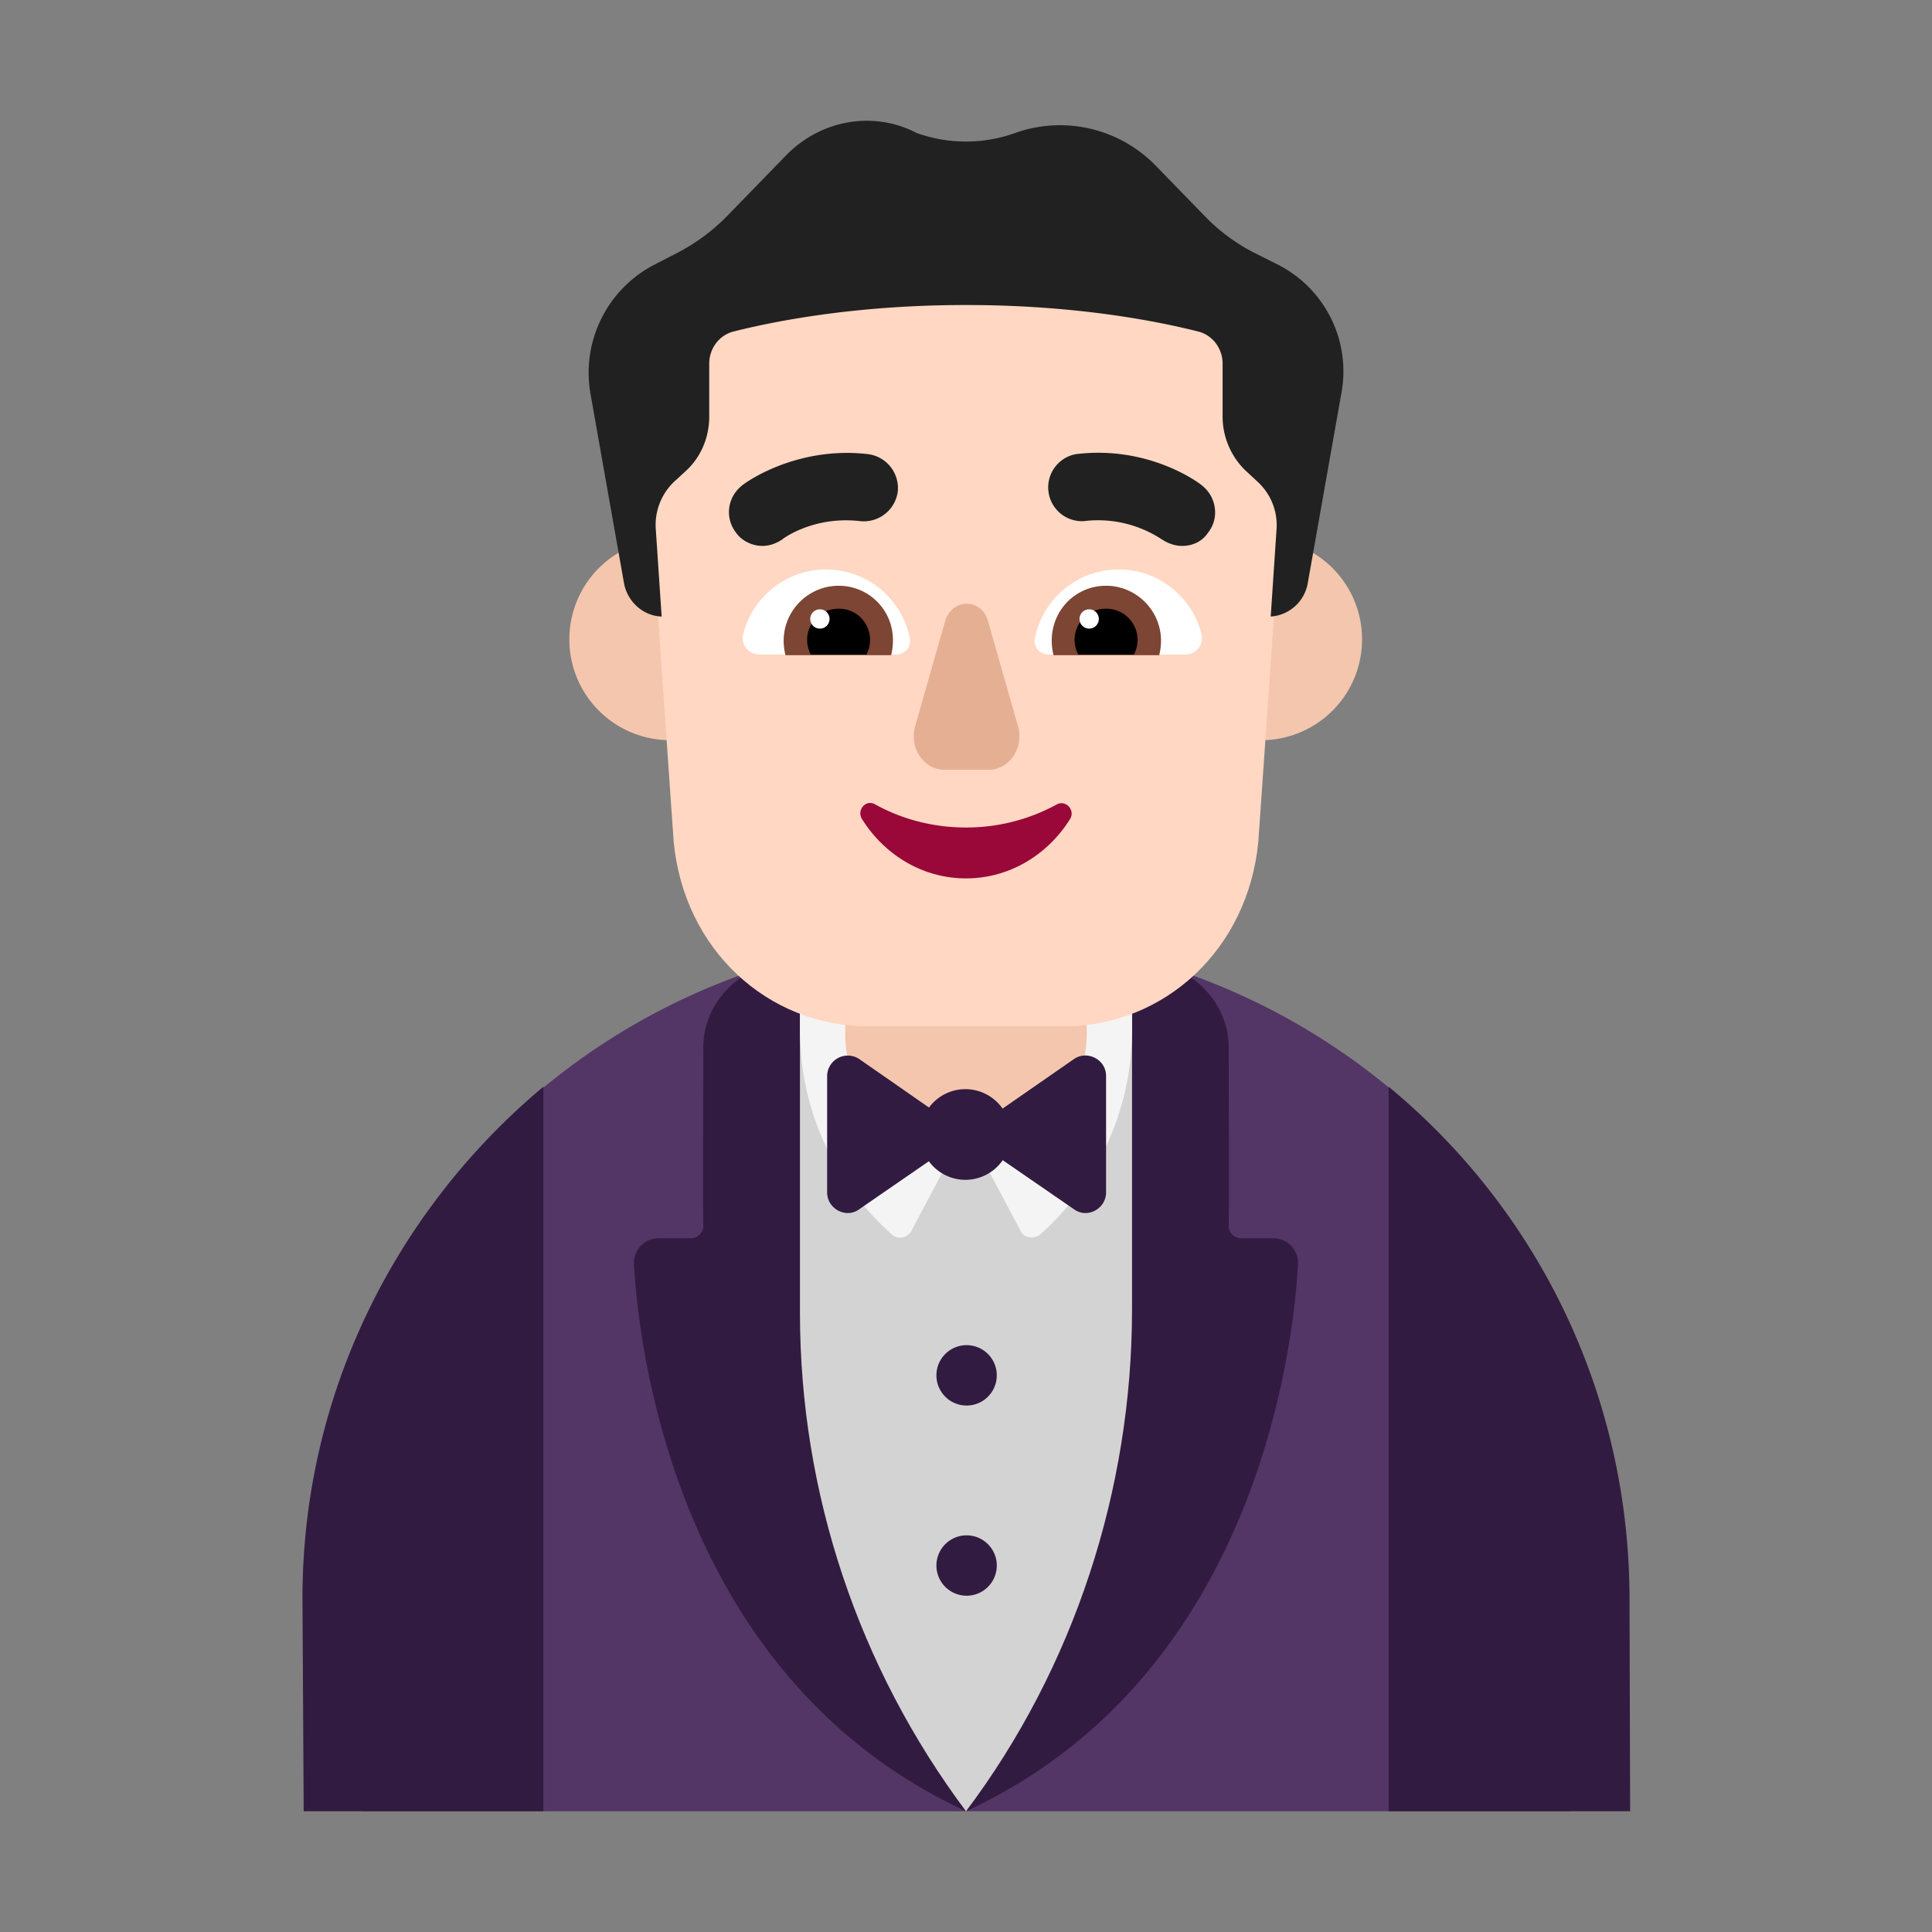<svg xmlns="http://www.w3.org/2000/svg" xmlns:xlink="http://www.w3.org/1999/xlink" width="32" height="32" viewBox="0 0 32 32"><rect x="0" y="0" width="32" height="32" fill="#808080" stroke="none"/><g fill="none"><path fill="#533566" d="M16.005 15.5a10.972 10.972 0 0 0-7.576 3.022C6.317 20.525 6 23.358 6 26.5V30h20v-3.5c0-3.264-.418-6.193-2.672-8.207a10.953 10.953 0 0 0-7.323-2.793Z"/><path fill="#321B41" d="M15.98 29.99h.04c4.714-2.19 5.389-7.5 5.48-9.05a.41.41 0 0 0-.403-.43h-.534c-.121 0-.222-.1-.212-.22c.007-.357.005-1.006.003-1.728l-.003-1.212c0-.62-.423-1.16-1.017-1.35a11.053 11.053 0 0 0-3.324-.51h-.02c-1.158 0-2.277.18-3.324.51c-.594.19-1.017.73-1.017 1.35l-.003 1.213c-.002.723-.004 1.37.003 1.727c.01.12-.091.22-.212.22h-.534a.41.41 0 0 0-.403.43c.091 1.55.766 6.86 5.48 9.05ZM9 18c-2.43 2.03-4 5.09-3.99 8.5l.02 3.5H9V18Zm14 0v12h4l-.01-3.51c0-3.41-1.54-6.47-3.99-8.49Z"/><path fill="#D3D3D3" d="M13.25 16.53v5.22c0 2.98.97 5.87 2.75 8.25c1.79-2.38 2.75-5.33 2.75-8.31v-5.22l-5.5.06Z"/><path fill="#F4F4F4" d="M18.74 14.5h-5.49v2.563c0 1.291.546 2.514 1.519 3.381c.09.089.238.07.318-.04L16 18.68l.913 1.725c.07.108.219.118.318.04a4.534 4.534 0 0 0 1.519-3.382V14.5h-.01Z"/><path fill="#F4C6AD" d="M16 19c-1.107 0-2-.828-2-1.853v-2.303c0-1.016.893-1.844 2-1.844s2 .828 2 1.853v2.303C17.99 18.172 17.097 19 16 19Z"/><path fill="#321B41" d="M15.99 18.04a.749.749 0 0 0-.603.304l-1.157-.804a.342.342 0 0 0-.53.28v1.93c0 .27.31.44.53.28l1.155-.796a.749.749 0 0 0 1.223-.018l1.182.814c.22.16.53-.01.53-.28v-1.93c0-.27-.31-.43-.53-.28l-1.184.822a.75.75 0 0 0-.616-.322Zm.02 5.24a.5.5 0 1 0 0-1a.5.5 0 0 0 0 1Zm0 3.15a.5.5 0 1 0 0-1a.5.5 0 0 0 0 1Z"/><path fill="#F4C6AD" d="M12.77 10.59a1.67 1.67 0 1 1-3.34 0a1.67 1.67 0 0 1 3.34 0Zm9.79 0a1.67 1.67 0 1 1-3.34 0a1.67 1.67 0 0 1 3.34 0Z"/><path fill="#FFD7C2" d="M15.555 3c-2.787 0-4.99 2.407-4.793 5.247l.396 5.691C11.326 15.721 12.709 17 14.389 17h3.222c1.68 0 3.063-1.28 3.231-3.062l.396-5.69C21.435 5.417 19.232 3 16.445 3h-.89Z"/><path fill="#fff" d="M12.31 10.502c.15-.61.71-1.07 1.37-1.07c.69 0 1.26.49 1.39 1.14c.03.14-.08.27-.23.27h-2.26c-.18 0-.32-.17-.27-.34Zm7.59 0c-.15-.61-.71-1.07-1.37-1.07c-.69 0-1.26.49-1.39 1.14c-.03.14.08.27.23.27h2.26c.18 0 .31-.16.27-.34Z"/><path fill="#7D4533" d="M12.98 10.612c0-.5.41-.91.91-.91s.9.4.9.9c0 .09-.01.17-.03.25h-1.75a.986.986 0 0 1-.03-.24Zm6.25 0c0-.5-.41-.91-.91-.91s-.9.4-.9.91c0 .08.01.16.03.24h1.75c.02-.08.03-.16.03-.24Z"/><path fill="#000" d="M13.89 10.082a.516.516 0 0 1 .46.76h-.92a.516.516 0 0 1 .46-.76Zm4.43 0a.516.516 0 0 0-.46.76h.92a.516.516 0 0 0-.46-.76Z"/><path fill="#fff" d="M13.74 10.252a.16.16 0 1 1-.32 0a.16.16 0 0 1 .32 0Zm4.46 0a.16.16 0 1 1-.32 0a.16.16 0 0 1 .32 0Z"/><path fill="#212121" d="m21.183 4.392l-.418-.21a3.086 3.086 0 0 1-.798-.59l-.817-.84a2.212 2.212 0 0 0-2.335-.55c-.525.19-1.109.19-1.634 0c-.71-.37-1.576-.22-2.15.36l-.992 1.02c-.234.24-.506.44-.808.6l-.408.21a2.015 2.015 0 0 0-1.041 2.14l.554 3.13c.059.31.321.54.623.55l-.098-1.46a.987.987 0 0 1 .312-.78l.185-.17c.253-.23.389-.56.389-.9v-.88c0-.25.165-.47.399-.53c.632-.16 1.984-.44 3.852-.44c1.868 0 3.22.28 3.852.44c.234.06.4.28.4.53v.88c0 .34.145.67.388.9l.195.18c.214.2.33.48.311.78l-.097 1.45a.668.668 0 0 0 .613-.55l.554-3.13a1.982 1.982 0 0 0-1.031-2.14Z"/><path fill="#212121" d="M19.24 8.932c.11.07.22.11.34.11c.17 0 .33-.07.43-.22c.19-.24.14-.59-.1-.78c-.03-.03-.87-.67-2.09-.52a.56.56 0 0 0 .13 1.11a1.917 1.917 0 0 1 1.29.3Zm-7.05-.11c.1.14.27.22.44.22c.11 0 .23-.04.33-.11c.02-.02.53-.39 1.29-.3c.31.03.58-.19.62-.49a.568.568 0 0 0-.49-.62c-1.21-.14-2.06.49-2.09.52c-.24.19-.29.53-.1.78Z"/><path fill="#E5AF93" d="m15.654 10.29l-.496 1.738c-.103.356.14.722.487.722h.73c.345 0 .589-.366.486-.722l-.496-1.738c-.103-.387-.599-.387-.71 0Z"/><path fill="#990838" d="M16 13.706c-.55 0-1.07-.14-1.508-.385c-.153-.085-.306.096-.214.246c.367.587.999.982 1.722.982c.724 0 1.356-.395 1.723-.982c.092-.15-.071-.32-.214-.246a3.118 3.118 0 0 1-1.509.385Z"/></g></svg>
